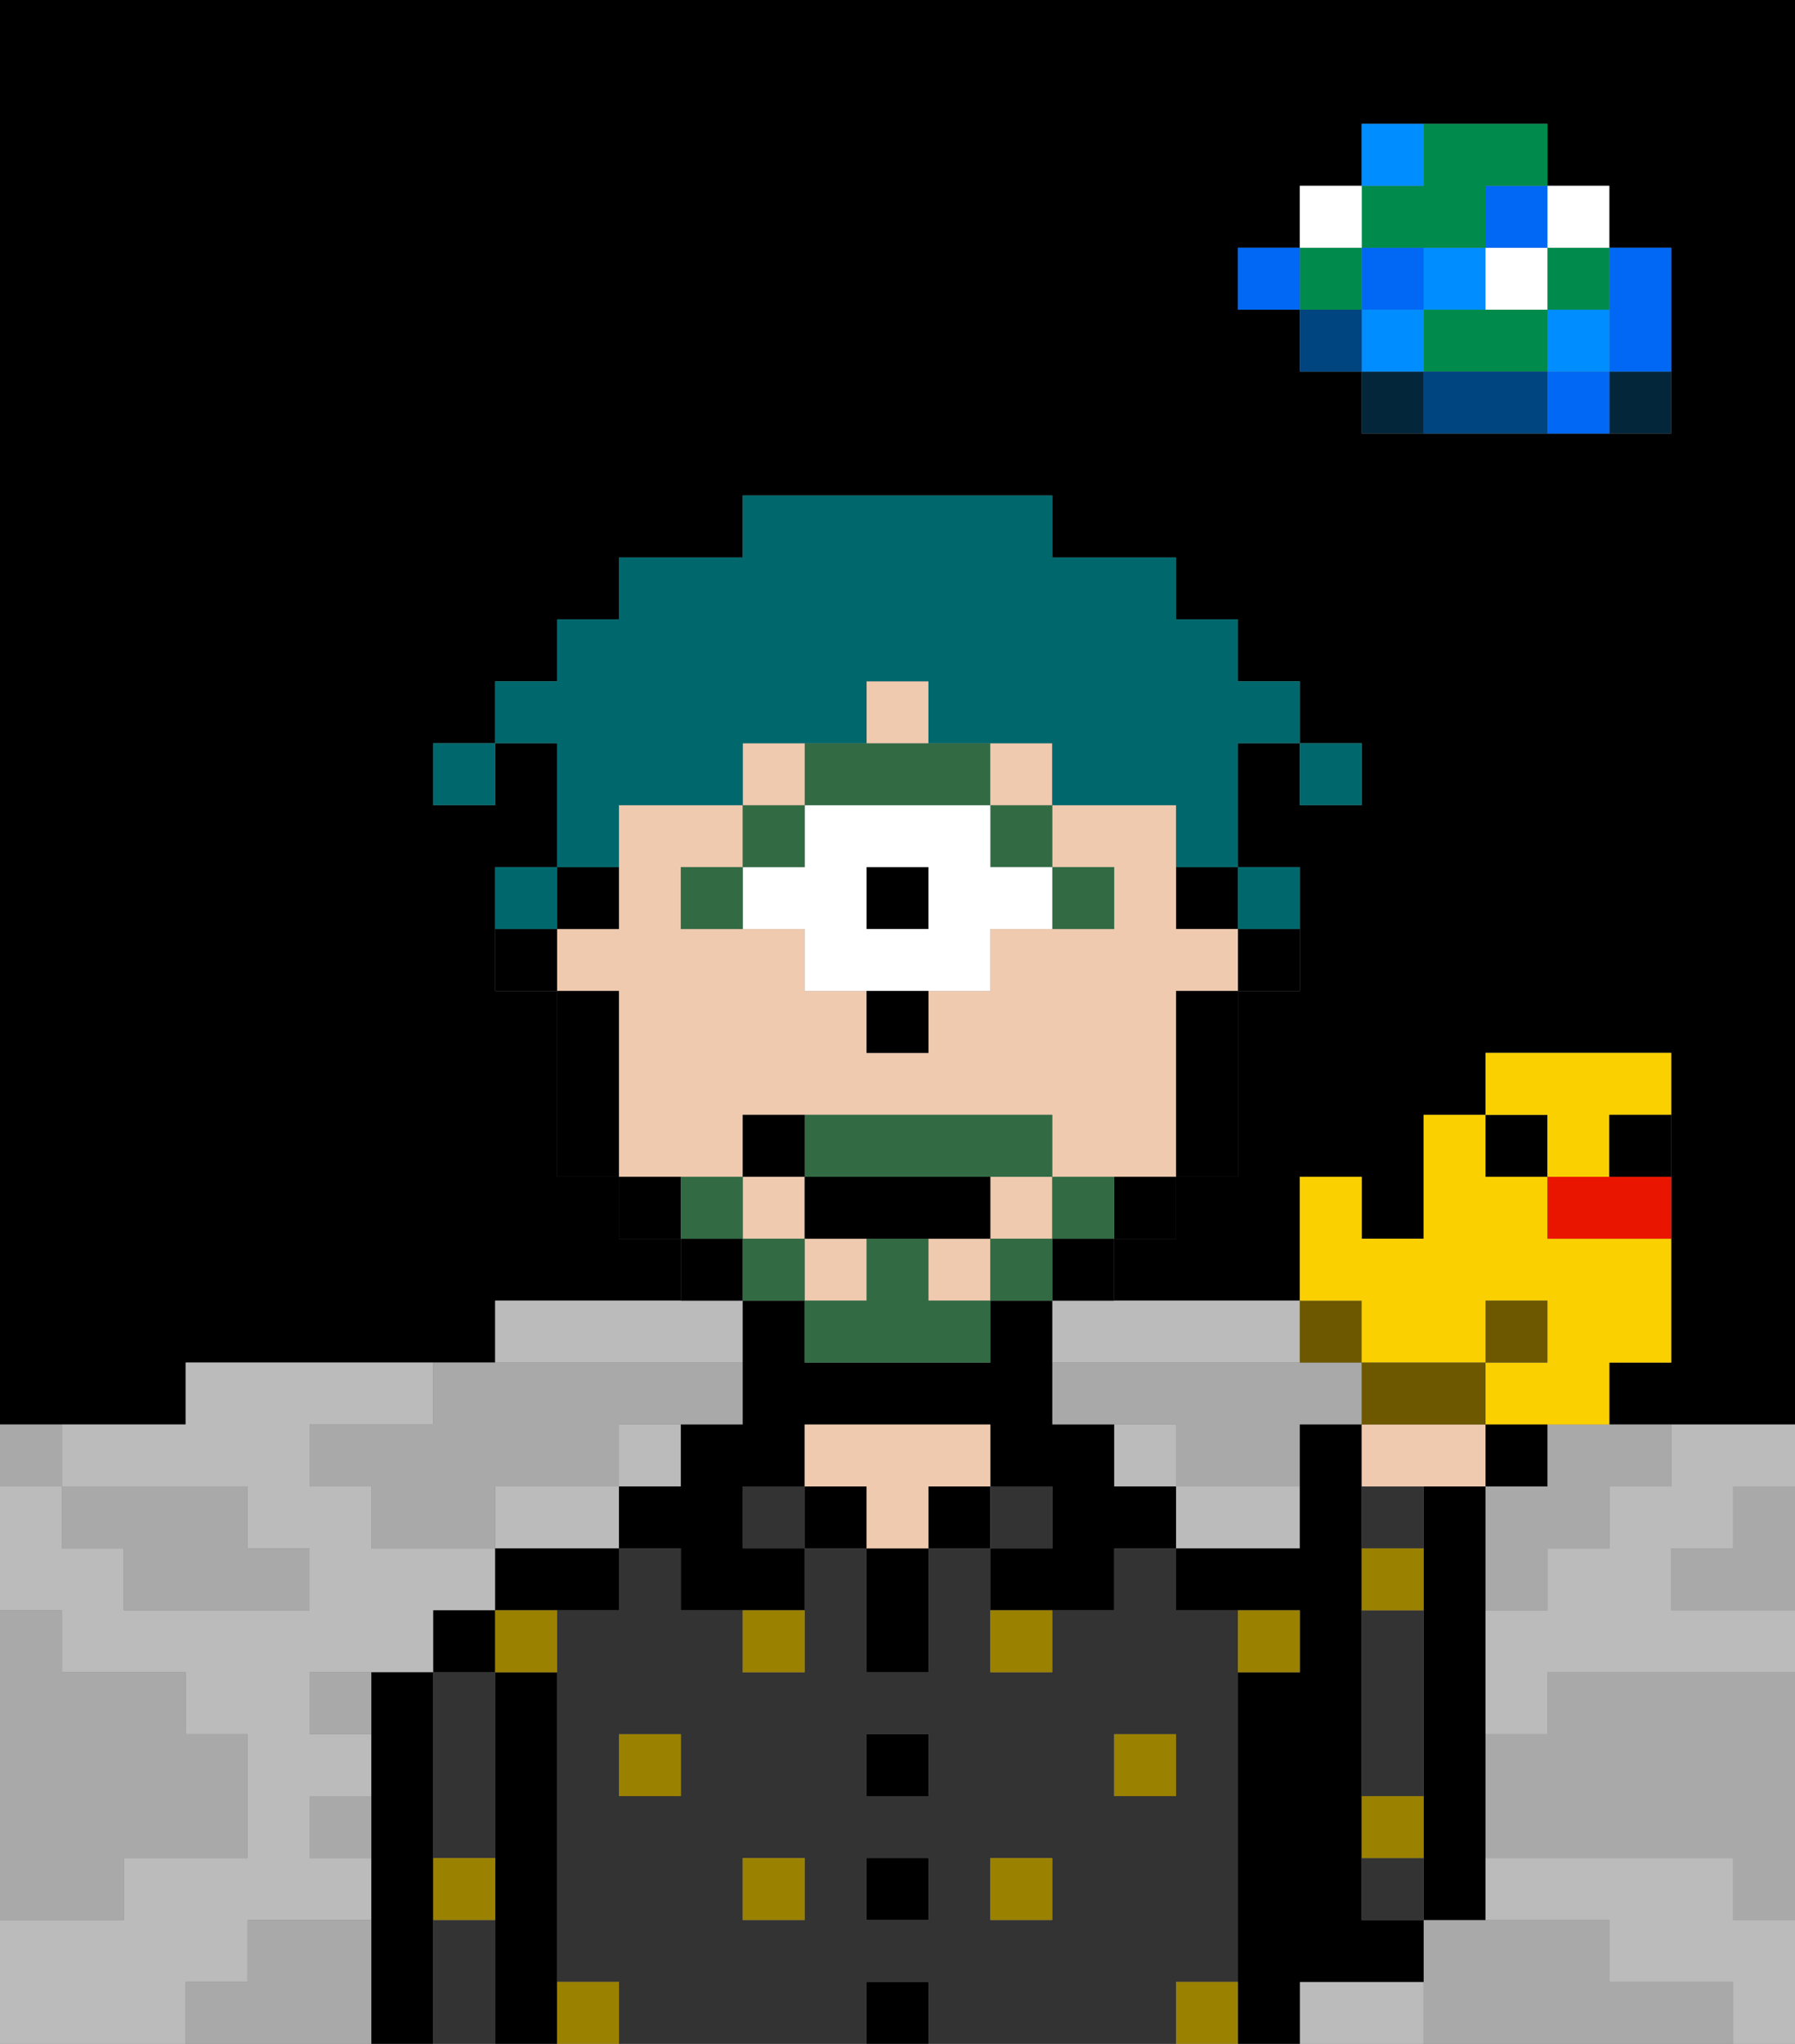 <svg xmlns="http://www.w3.org/2000/svg" viewBox="0 0 29 33"><rect x="0" y="0" width="29" height="33" fill="#808080" stroke="none"/><defs><style>polygon,rect,path{shape-rendering:crispedges;}polygon,rect,path{shape-rendering:crispedges;}.kb170-1{fill:#a9a9a9;}.kb170-2{fill:#bbbbbb;}.kb170-3{fill:#04263a;}.kb170-4{fill:#0068f5;}.kb170-5{fill:#008dff;}.kb170-6{fill:#008b4c;}.kb170-7{fill:#ffffff;}.kb170-8{fill:#004480;}.kb170-9{fill:#000000;}.kb170-10{fill:#333333;}.kb170-11{fill:#efcaaf;}.kb170-12{fill:#9b8100;}.kb170-13{fill:#326b43;}.kb170-14{fill:#326b43;}.kb170-15{fill:#00686d;}.kb170-16{fill:#6d5800;}.kb170-17{fill:#fad000;}.kb170-18{fill:#ea1500;}</style></defs><polygon class="kb170-1" points="28 25 27 25 27 26 28 26 29 26 29 25 29 24 28 24 28 25"/><path class="kb170-9" d="M27,0H0V23H3V22H8V21h3V20H10V19H9V16H8V14H9V12H8v1H7V12H8V11H9V10h1V9h2V8h5V9h2v1h1v1h1v1h1v1H21V12H20v2h1v2H20v3H19v1H18v1h3V19h1v1h1V18h1V17h3v5H26v1h3V0H27Zm0,5V7H22V6H21V5H20V4h1V3h1V2h3V3h1V4h1Z"/><polygon class="kb170-1" points="27 32 26 32 26 31 25 31 24 31 23 31 23 32 23 33 24 33 25 33 26 33 27 33 28 33 28 32 27 32"/><polygon class="kb170-1" points="27 27 26 27 25 27 25 28 24 28 24 29 24 30 25 30 26 30 27 30 28 30 28 31 29 31 29 30 29 29 29 28 29 27 28 27 27 27"/><rect class="kb170-2" x="10" y="23" width="1" height="1"/><polygon class="kb170-2" points="19 24 19 25 20 25 21 25 21 24 20 24 19 24"/><polygon class="kb170-2" points="17 22 18 22 19 22 20 22 21 22 21 21 20 21 19 21 18 21 17 21 17 22"/><polygon class="kb170-2" points="22 32 21 32 21 33 22 33 23 33 23 32 22 32"/><rect class="kb170-2" x="18" y="23" width="1" height="1"/><polygon class="kb170-2" points="10 22 11 22 12 22 12 21 11 21 10 21 9 21 8 21 8 22 9 22 10 22"/><polygon class="kb170-2" points="4 32 4 31 5 31 6 31 6 30 5 30 5 29 6 29 6 28 5 28 5 27 6 27 7 27 7 26 8 26 8 25 7 25 6 25 6 24 5 24 5 23 6 23 7 23 7 22 6 22 5 22 4 22 3 22 3 23 2 23 1 23 1 24 2 24 3 24 4 24 4 25 5 25 5 26 4 26 3 26 2 26 2 25 1 25 1 24 0 24 0 25 0 26 1 26 1 27 2 27 3 27 3 28 4 28 4 29 4 30 3 30 2 30 2 31 1 31 0 31 0 32 0 33 1 33 2 33 3 33 3 32 4 32"/><polygon class="kb170-2" points="9 24 8 24 8 25 9 25 10 25 10 24 9 24"/><polygon class="kb170-2" points="28 30 27 30 26 30 25 30 24 30 24 31 25 31 26 31 26 32 27 32 28 32 28 33 29 33 29 32 29 31 28 31 28 30"/><polygon class="kb170-2" points="27 23 27 24 26 24 26 25 25 25 25 26 24 26 24 27 24 28 25 28 25 27 26 27 27 27 28 27 29 27 29 26 28 26 27 26 27 25 28 25 28 24 29 24 29 23 28 23 27 23"/><rect class="kb170-3" x="26" y="6" width="1" height="1"/><polygon class="kb170-4" points="26 5 26 6 27 6 27 5 27 4 26 4 26 5"/><rect class="kb170-4" x="25" y="6" width="1" height="1"/><rect class="kb170-5" x="25" y="5" width="1" height="1"/><rect class="kb170-6" x="25" y="4" width="1" height="1"/><rect class="kb170-7" x="25" y="3" width="1" height="1"/><polygon class="kb170-1" points="25 24 24 24 24 25 24 26 25 26 25 25 26 25 26 24 27 24 27 23 26 23 25 23 25 24"/><polygon class="kb170-6" points="24 5 23 5 23 6 24 6 25 6 25 5 24 5"/><rect class="kb170-7" x="24" y="4" width="1" height="1"/><rect class="kb170-4" x="24" y="3" width="1" height="1"/><polygon class="kb170-8" points="24 6 23 6 23 7 24 7 25 7 25 6 24 6"/><rect class="kb170-5" x="23" y="4" width="1" height="1"/><rect class="kb170-3" x="22" y="6" width="1" height="1"/><rect class="kb170-5" x="22" y="5" width="1" height="1"/><rect class="kb170-4" x="22" y="4" width="1" height="1"/><polygon class="kb170-6" points="23 4 24 4 24 3 25 3 25 2 24 2 23 2 23 3 22 3 22 4 23 4"/><rect class="kb170-5" x="22" y="2" width="1" height="1"/><rect class="kb170-8" x="21" y="5" width="1" height="1"/><rect class="kb170-6" x="21" y="4" width="1" height="1"/><rect class="kb170-7" x="21" y="3" width="1" height="1"/><rect class="kb170-4" x="20" y="4" width="1" height="1"/><polygon class="kb170-1" points="21 22 20 22 19 22 18 22 17 22 17 23 18 23 19 23 19 24 20 24 21 24 21 23 22 23 22 22 21 22"/><rect class="kb170-1" x="5" y="27" width="1" height="1"/><polygon class="kb170-1" points="6 23 5 23 5 24 6 24 6 25 7 25 8 25 8 24 9 24 10 24 10 23 11 23 12 23 12 22 11 22 10 22 9 22 8 22 7 22 7 23 6 23"/><polygon class="kb170-1" points="6 31 5 31 4 31 4 32 3 32 3 33 4 33 5 33 6 33 6 32 6 31"/><rect class="kb170-1" x="5" y="29" width="1" height="1"/><polygon class="kb170-1" points="2 31 2 30 3 30 4 30 4 29 4 28 3 28 3 27 2 27 1 27 1 26 0 26 0 27 0 28 0 29 0 30 0 31 1 31 2 31"/><polygon class="kb170-1" points="2 25 2 26 3 26 4 26 5 26 5 25 4 25 4 24 3 24 2 24 1 24 1 25 2 25"/><rect class="kb170-1" y="23" width="1" height="1"/><polygon class="kb170-9" points="24 24 23 24 23 25 23 26 23 27 23 28 23 29 23 30 23 31 24 31 24 30 24 29 24 28 24 27 24 26 24 25 24 24"/><polygon class="kb170-9" points="7 31 7 30 7 29 7 28 7 27 6 27 6 28 6 29 6 30 6 31 6 32 6 33 7 33 7 32 7 31"/><polygon class="kb170-10" points="7 28 7 29 7 30 8 30 8 29 8 28 8 27 7 27 7 28"/><polygon class="kb170-10" points="8 31 7 31 7 32 7 33 8 33 8 32 8 31"/><rect class="kb170-9" x="7" y="26" width="1" height="1"/><polygon class="kb170-9" points="9 31 9 30 9 29 9 28 9 27 8 27 8 28 8 29 8 30 8 31 8 32 8 33 9 33 9 32 9 31"/><path class="kb170-10" d="M20,32V26H19V25H18v1H17v1H16V25H15v2H14V25H13v2H12V26H11V25H10v1H9v6h1v1h4V32h1v1h4V32Zm-5-4v1H14V28Zm-5,0h1v1H10Zm3,3H12V30h1Zm1,0V30h1v1Zm2,0V30h1v1Zm2-2V28h1v1Z"/><polygon class="kb170-9" points="8 25 8 26 9 26 10 26 10 25 9 25 8 25"/><rect class="kb170-10" x="12" y="24" width="1" height="1"/><polygon class="kb170-9" points="18 24 18 23 17 23 17 22 17 21 16 21 16 22 15 22 14 22 13 22 13 21 12 21 12 22 12 23 11 23 11 24 10 24 10 25 11 25 11 26 12 26 13 26 13 25 12 25 12 24 13 24 13 23 14 23 15 23 16 23 16 24 17 24 17 25 16 25 16 26 17 26 18 26 18 25 19 25 19 24 18 24"/><rect class="kb170-9" x="13" y="24" width="1" height="1"/><rect class="kb170-9" x="14" y="32" width="1" height="1"/><rect class="kb170-9" x="14" y="30" width="1" height="1"/><rect class="kb170-9" x="14" y="28" width="1" height="1"/><polygon class="kb170-9" points="14 26 14 27 15 27 15 26 15 25 14 25 14 26"/><rect class="kb170-9" x="15" y="24" width="1" height="1"/><polygon class="kb170-11" points="16 24 16 23 15 23 14 23 13 23 13 24 14 24 14 25 15 25 15 24 16 24"/><rect class="kb170-10" x="16" y="24" width="1" height="1"/><polygon class="kb170-9" points="22 32 23 32 23 31 22 31 22 30 22 29 22 28 22 27 22 26 22 25 22 24 22 23 21 23 21 24 21 25 20 25 19 25 19 26 20 26 21 26 21 27 20 27 20 28 20 29 20 30 20 31 20 32 20 33 21 33 21 32 22 32"/><rect class="kb170-10" x="22" y="24" width="1" height="1"/><polygon class="kb170-10" points="23 28 23 27 23 26 22 26 22 27 22 28 22 29 23 29 23 28"/><rect class="kb170-10" x="22" y="30" width="1" height="1"/><rect class="kb170-12" x="18" y="28" width="1" height="1"/><rect class="kb170-12" x="16" y="30" width="1" height="1"/><rect class="kb170-12" x="16" y="26" width="1" height="1"/><rect class="kb170-12" x="12" y="30" width="1" height="1"/><rect class="kb170-12" x="10" y="28" width="1" height="1"/><rect class="kb170-12" x="12" y="26" width="1" height="1"/><rect class="kb170-12" x="20" y="26" width="1" height="1"/><rect class="kb170-12" x="9" y="32" width="1" height="1"/><rect class="kb170-12" x="19" y="32" width="1" height="1"/><rect class="kb170-12" x="22" y="29" width="1" height="1"/><rect class="kb170-12" x="22" y="25" width="1" height="1"/><rect class="kb170-12" x="7" y="30" width="1" height="1"/><rect class="kb170-12" x="8" y="26" width="1" height="1"/><rect class="kb170-9" x="20" y="15" width="1" height="1"/><rect class="kb170-9" x="19" y="14" width="1" height="1"/><rect class="kb170-11" x="16" y="19" width="1" height="1"/><polygon class="kb170-11" points="12 19 12 18 13 18 14 18 15 18 16 18 17 18 17 19 18 19 19 19 19 18 19 17 19 16 20 16 20 15 19 15 19 14 19 13 18 13 17 13 17 14 18 14 18 15 17 15 16 15 16 16 15 16 15 17 14 17 14 16 13 16 13 15 12 15 11 15 11 14 12 14 12 13 11 13 10 13 10 14 10 15 9 15 9 16 10 16 10 17 10 18 10 19 11 19 12 19"/><rect class="kb170-11" x="15" y="20" width="1" height="1"/><rect class="kb170-11" x="13" y="20" width="1" height="1"/><rect class="kb170-11" x="12" y="19" width="1" height="1"/><polygon class="kb170-9" points="19 17 19 18 19 19 20 19 20 18 20 17 20 16 19 16 19 17"/><rect class="kb170-9" x="18" y="19" width="1" height="1"/><rect class="kb170-9" x="17" y="20" width="1" height="1"/><rect class="kb170-9" x="11" y="20" width="1" height="1"/><rect class="kb170-9" x="10" y="19" width="1" height="1"/><rect class="kb170-9" x="9" y="14" width="1" height="1"/><polygon class="kb170-9" points="10 17 10 16 9 16 9 17 9 18 9 19 10 19 10 18 10 17"/><rect class="kb170-9" x="8" y="15" width="1" height="1"/><rect class="kb170-13" x="17" y="14" width="1" height="1"/><rect class="kb170-13" x="16" y="13" width="1" height="1"/><rect class="kb170-9" x="14" y="14" width="1" height="1"/><path class="kb170-7" d="M16,13H13v1H12v1h1v1h3V15h1V14H16Zm-1,2H14V14h1Z"/><polygon class="kb170-13" points="14 13 15 13 16 13 16 12 15 12 14 12 13 12 13 13 14 13"/><rect class="kb170-13" x="12" y="13" width="1" height="1"/><rect class="kb170-13" x="11" y="14" width="1" height="1"/><rect class="kb170-9" x="14" y="16" width="1" height="1"/><rect class="kb170-11" x="16" y="12" width="1" height="1"/><rect class="kb170-11" x="14" y="11" width="1" height="1"/><rect class="kb170-11" x="12" y="12" width="1" height="1"/><rect class="kb170-14" x="17" y="19" width="1" height="1"/><rect class="kb170-14" x="16" y="20" width="1" height="1"/><polygon class="kb170-14" points="15 20 14 20 14 21 13 21 13 22 14 22 15 22 16 22 16 21 15 21 15 20"/><polygon class="kb170-14" points="14 19 15 19 16 19 17 19 17 18 16 18 15 18 14 18 13 18 13 19 14 19"/><rect class="kb170-14" x="12" y="20" width="1" height="1"/><rect class="kb170-14" x="11" y="19" width="1" height="1"/><polygon class="kb170-9" points="15 20 16 20 16 19 15 19 14 19 13 19 13 20 14 20 15 20"/><rect class="kb170-9" x="12" y="18" width="1" height="1"/><rect class="kb170-15" x="21" y="12" width="1" height="1"/><polygon class="kb170-15" points="10 13 11 13 12 13 12 12 13 12 14 12 14 11 15 11 15 12 16 12 17 12 17 13 18 13 19 13 19 14 20 14 20 13 20 12 21 12 21 11 20 11 20 10 19 10 19 9 18 9 17 9 17 8 16 8 15 8 14 8 13 8 12 8 12 9 11 9 10 9 10 10 9 10 9 11 8 11 8 12 9 12 9 13 9 14 10 14 10 13"/><rect class="kb170-15" x="20" y="14" width="1" height="1"/><rect class="kb170-15" x="8" y="14" width="1" height="1"/><rect class="kb170-15" x="7" y="12" width="1" height="1"/><rect class="kb170-16" x="21" y="21" width="1" height="1"/><polygon class="kb170-17" points="22 22 23 22 24 22 24 21 25 21 25 22 24 22 24 23 25 23 26 23 26 22 27 22 27 21 27 20 26 20 25 20 25 19 24 19 24 18 23 18 23 19 23 20 22 20 22 19 21 19 21 20 21 21 22 21 22 22"/><polygon class="kb170-11" points="24 24 24 23 23 23 22 23 22 24 23 24 24 24"/><polygon class="kb170-16" points="24 23 24 22 23 22 22 22 22 23 23 23 24 23"/><rect class="kb170-9" x="24" y="23" width="1" height="1"/><rect class="kb170-16" x="24" y="21" width="1" height="1"/><rect class="kb170-9" x="24" y="18" width="1" height="1"/><polygon class="kb170-18" points="25 19 25 20 26 20 27 20 27 19 26 19 25 19"/><polygon class="kb170-17" points="25 19 26 19 26 18 27 18 27 17 26 17 25 17 24 17 24 18 25 18 25 19"/><rect class="kb170-9" x="26" y="18" width="1" height="1"/></svg>